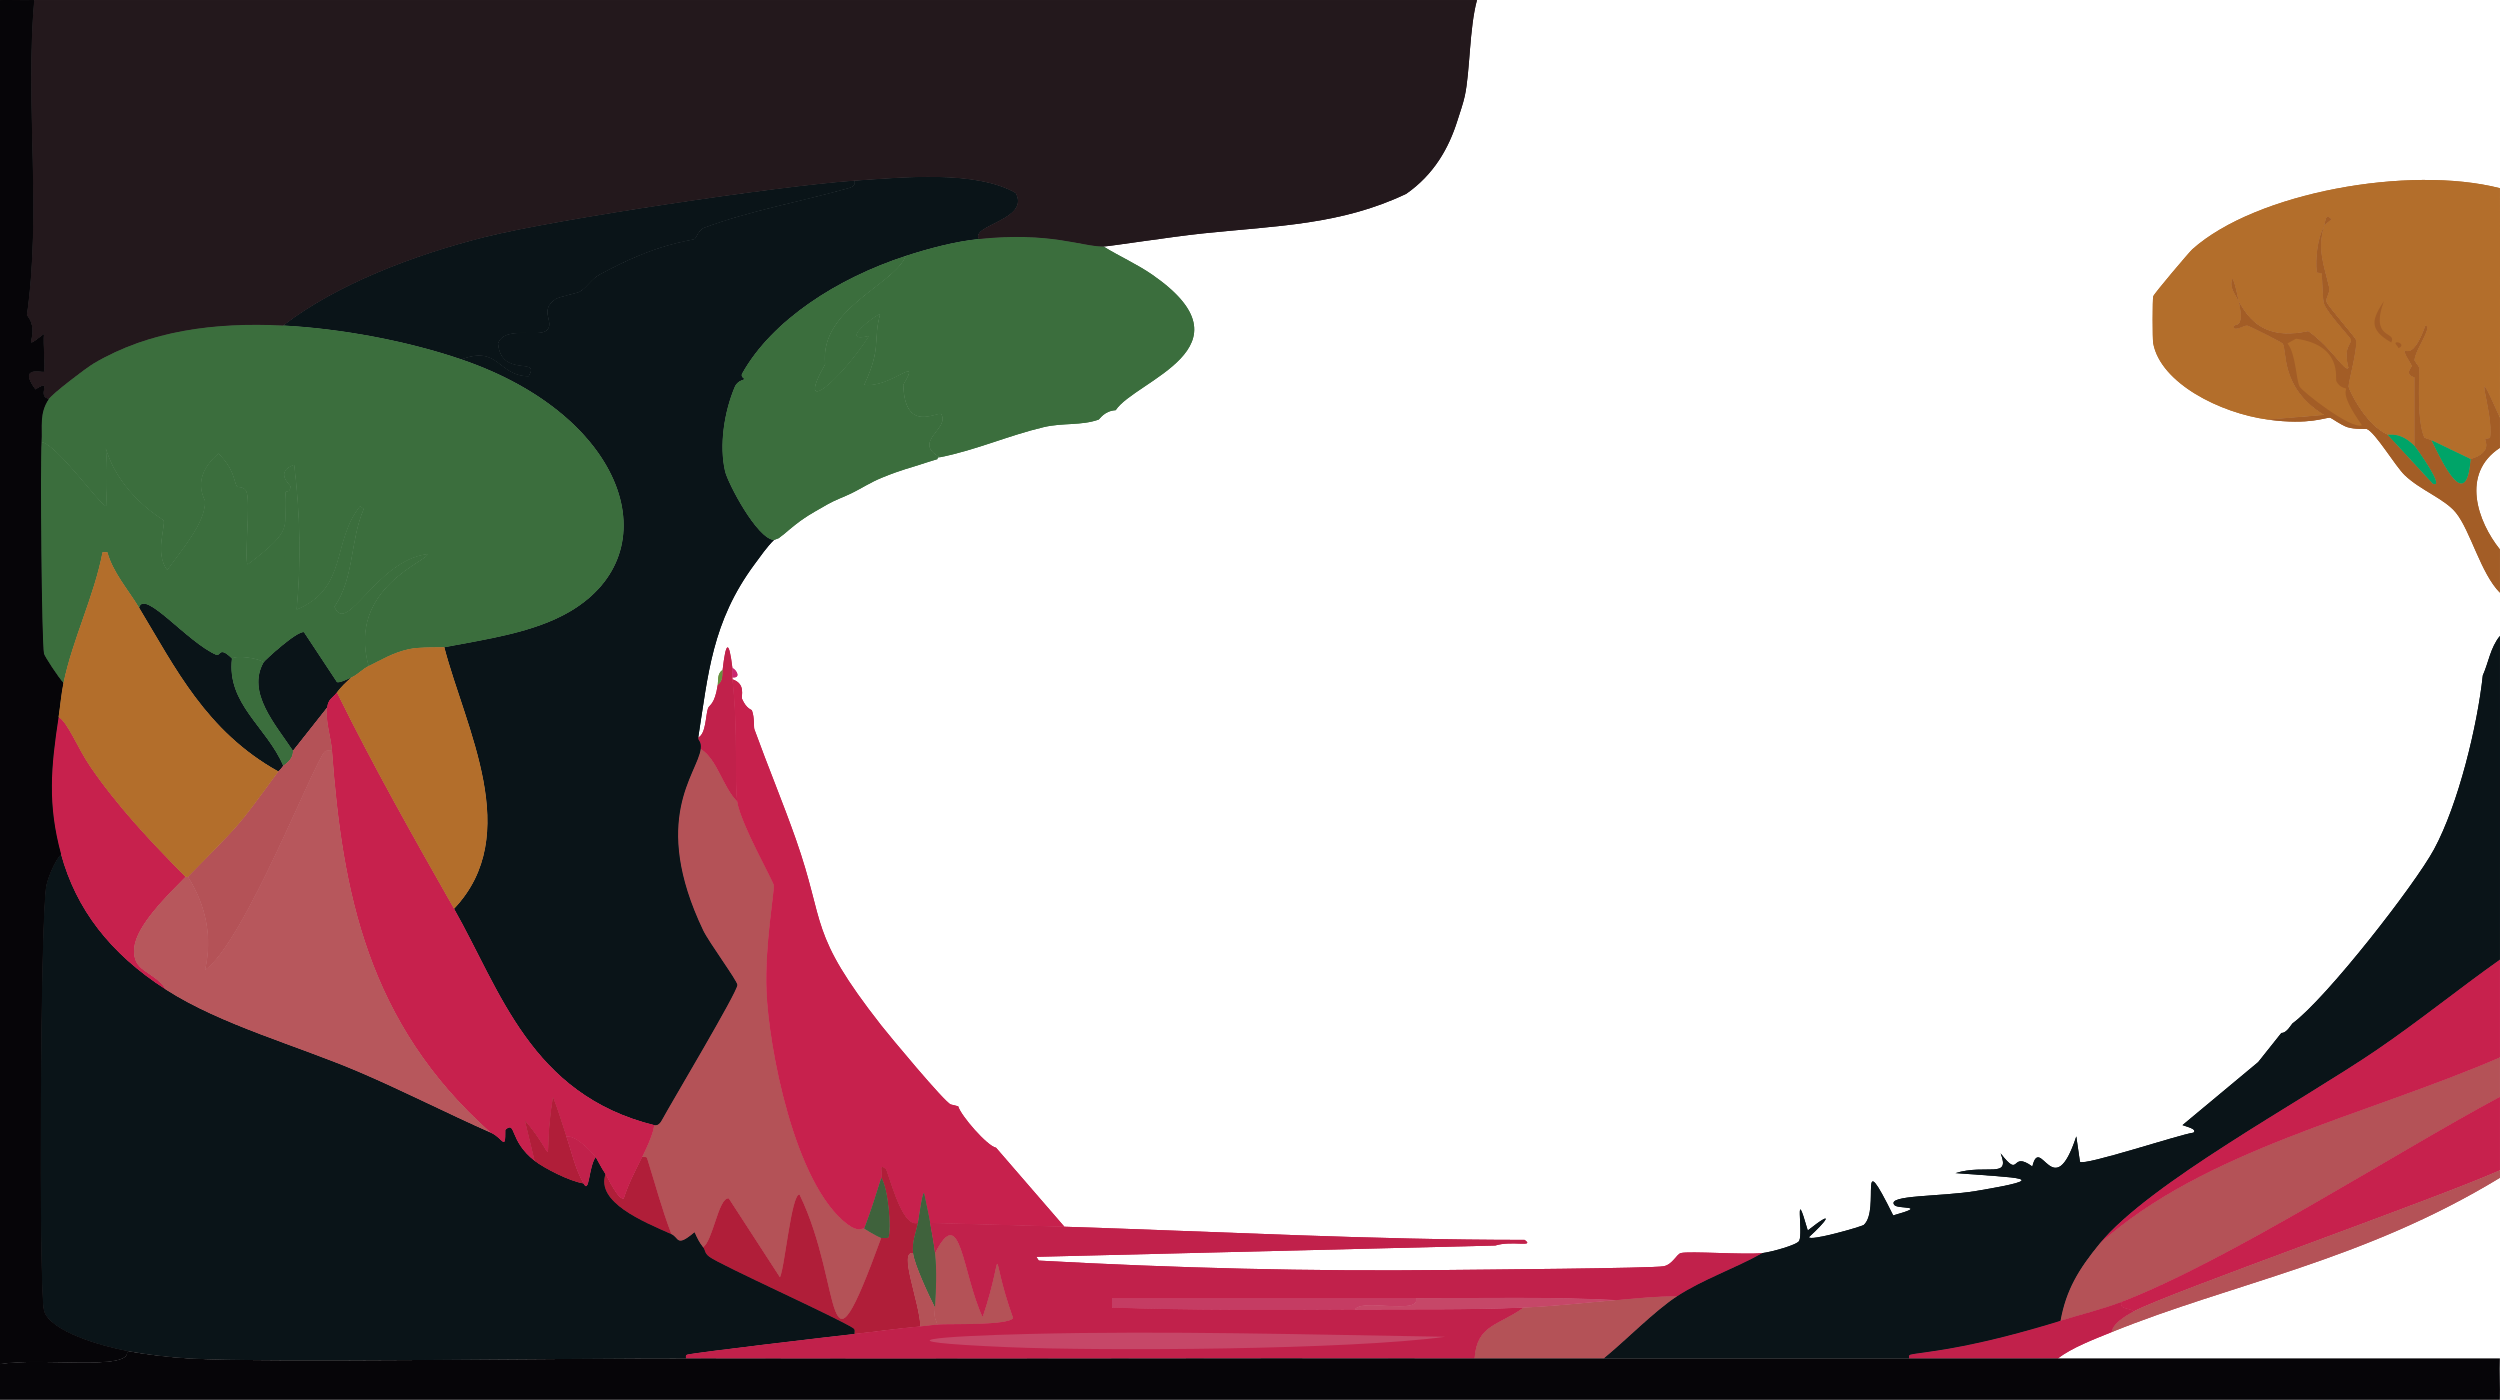 <?xml version="1.0" encoding="UTF-8"?><svg id="Layer_2" xmlns="http://www.w3.org/2000/svg" viewBox="0 0 1923.49 1077"><defs><style>.cls-1{fill:#23181c;}.cls-1,.cls-2,.cls-3,.cls-4,.cls-5,.cls-6,.cls-7,.cls-8,.cls-9,.cls-10,.cls-11,.cls-12,.cls-13,.cls-14,.cls-15,.cls-16,.cls-17{stroke-width:0px;}.cls-2{fill:#b01e39;}.cls-3{fill:#00a468;}.cls-4{fill:#699040;}.cls-5{fill:#cb256e;}.cls-6{fill:#3b6e3d;}.cls-7{fill:#0a1418;}.cls-8{fill:#060508;}.cls-9{fill:#3f623c;}.cls-10{fill:#c1214b;}.cls-11{fill:#b7575c;}.cls-12{fill:#c53c63;}.cls-13{fill:#b36e2b;}.cls-14{fill:#c7214d;}.cls-15{fill:#a35d26;}.cls-16{fill:#b45257;}.cls-17{fill:#c64768;}</style></defs><g id="maison_jour"><g id="devant"><path class="cls-16" d="M567.25,616.69c2.54,16.75,27.65,61.04,28.17,64.41.63,4.03-6.97,46.15-5.63,81.06,1.66,43.41,21.37,148.41,61.98,179.49,8.91,6.82,11.17,2.89,13.15,3.62.73.27,6.53,4.43,13.15,7.24-45.06,123.23-28.53,37.58-62.92-33.29-6.21-.64-11.37,57.13-15.03,63.69q-19.72-30.4-39.44-60.8c-7.84-.69-12.09,32.78-19.72,37.64-2.88-3.49-4.9-7.66-6.57-11.58-14.31,12.05-11.78,4.12-17.84,1.45-7.42-19.35-12.62-39.05-18.78-58.62-.34-1.08-2.49-.74-3.76-.72,9.91-19.94,8.73-23.38,9.39-24.61.14-.26,2.96,1.33,5.63-3.62,7.62-14.1,58.13-98.55,58.23-104.22.05-3.02-21.93-32.81-26.3-41.98-40.93-85.85-4.28-120.57-1.88-139.69,12.83,7.88,16.88,29.04,28.17,40.53Z"/><path class="cls-10" d="M563.5,513.91c.29,2.38-.26,4.86,0,7.24.05.48-.06.97,0,1.45,4.52,39.23,1.55,79.53,3.76,94.09-11.29-11.49-15.34-32.65-28.17-40.53.78-6.18-2.29-6.09-1.88-8.69,6.06-3,5.63-16.91,7.51-22.44.98-2.89,5.17-2.51,7.51-18.09,4.26-3.16,3.31-7.68,3.76-11.58,2.52-21.96,4.83-23.49,7.51-1.45Z"/><path class="cls-14" d="M737.24,851.19c1.99,7.17,22.37,30.63,29.11,31.85l52.59,60.8c-34.43-1.09-68.87-1.94-103.31-2.9-1.3-7.69-3.21-15.48-4.7-23.16-1.52,0-4.18,20.74-4.7,23.16-10.87,3.55-18.99-25.64-24.42-41.25-6.4-5.27-2.29,1.84-3.76,6.51-4.08,13.04-8.21,26.21-13.15,39.08-1.98-.73-4.24,3.2-13.15-3.62-40.61-31.08-60.32-136.08-61.98-179.49-1.34-34.91,6.26-77.03,5.63-81.06-.53-3.37-25.64-47.66-28.17-64.41-2.21-14.56.77-54.86-3.76-94.09,10.71,3.67,6.51,12.89,7.51,15.2,3.33,7.67,7.33,8.18,7.51,8.69,2.19,5.85,1.34,12.98,1.88,14.48,10.24,28.29,21.94,56.32,31.93,84.68,23.41,66.49,9.11,70.94,65.74,143.31,5.79,7.4,49.05,59.55,53.53,60.8"/><path class="cls-2" d="M706.25,940.93c-1.71,7.97-4.71,14.89-3.76,23.16-11.45-1.88,5,37.82,5.63,56.45-16.97,1.49-33.83,3.92-50.71,5.79-.16-1.48.75-3.24-.94-4.34-12.75-8.34-102.38-48.54-110.82-55.01-3.91-3-2.76-4.89-4.7-7.24,7.64-4.86,11.88-38.32,19.72-37.64q19.72,30.4,39.44,60.8c3.65-6.56,8.82-64.34,15.03-63.69,34.4,70.87,17.87,156.52,62.92,33.29.09-.23,5.19.63,5.63-.72,2.15-6.6-.22-37.41-5.63-45.6,1.46-4.67-2.64-11.79,3.76-6.51,5.43,15.62,13.55,44.81,24.42,41.25Z"/><path class="cls-16" d="M721.28,1019.1c-2.85-6.69-2.2-6.95-1.88-13.03.76-14.23,1.52-27.76,0-41.98,20.01-39.29,20.64,14.38,36.63,49.22,18.5-55.35,3.82-54.22,23.48.72-2.76,5.99-50.27,4.39-58.23,5.07Z"/><path class="cls-9" d="M715.64,940.93c1.26,7.45,2.96,15.76,3.76,23.16,1.52,14.22.76,27.74,0,41.98-4.89-9.68-15.9-33.26-16.9-41.98-.95-8.27,2.05-15.19,3.76-23.16.52-2.42,3.17-23.16,4.7-23.16,1.49,7.68,3.4,15.47,4.7,23.16Z"/><path class="cls-16" d="M702.49,964.09c1,8.72,12.02,32.3,16.9,41.98-.33,6.08-.97,6.33,1.88,13.03-4.23.36-8.73,1.06-13.15,1.45-.64-18.63-17.08-58.34-5.63-56.45Z"/><path class="cls-2" d="M516.54,949.62c-22.28-9.82-58.25-24.67-50.71-46.32,1.32,1.94,9.89,20.47,14.09,18.82,3.5-10.99,8.85-21.31,14.09-31.85,1.27-.01,3.42-.35,3.76.72,6.16,19.57,11.36,39.27,18.78,58.62Z"/><path class="cls-9" d="M678.07,952.51c-6.62-2.81-12.42-6.97-13.15-7.24,4.94-12.87,9.07-26.04,13.15-39.08,5.41,8.19,7.78,39,5.63,45.6-.44,1.35-5.55.49-5.63.72Z"/><path class="cls-4" d="M552.23,526.94c.58-3.84-.59-8.45,3.76-11.58-.45,3.9.5,8.42-3.76,11.58Z"/><path class="cls-5" d="M563.5,521.15c-.26-2.38.29-4.86,0-7.24,3.77,2.04,6.43,7.98,0,7.24Z"/><path class="cls-16" d="M1290.41,997.39c-17.43,11.38-39.76,34.27-56.35,47.77h-99.55c1.66-26.07,18.24-25.11,37.57-39.08,23.79-1.04,47.68-3.81,71.38-5.79,15.58-1.3,31.23-3.1,46.96-2.9Z"/><path class="cls-7" d="M127.73,761.44c42.51,27.26,101.02,42.96,149.33,63.69,33.96,14.58,66.66,31.36,100.49,46.32,9.55,4.22,11.42,14.96,11.27-2.17,8.53-7.24,2.45,8.24,22.54,23.88,7.33,5.7,26.99,15.81,37.57,17.37,4.66,8.79,3.85-12.13,9.39-20.27.49.6,4.25,8.26,7.51,13.03-7.54,21.66,28.43,36.5,50.71,46.32,6.07,2.67,3.53,10.6,17.84-1.45,1.68,3.92,3.7,8.09,6.57,11.58,1.94,2.35.78,4.24,4.7,7.24,8.44,6.46,98.07,46.67,110.82,55.01,1.69,1.1.78,2.86.94,4.34-17.4,1.93-122.52,14.26-128.67,15.92-1.47.4-.94,1.94-.94,2.9-88.67-.22-322.52,3.45-382.24,0-14.91-.86-33.33-3.09-47.9-5.79-18.7-3.46-59.8-14.93-63.86-31.12-4.03-16.07-2.9-305.77,1.88-327.14,1.39-6.23,6.24-18.56,11.27-23.88,11.45,42.04,37.55,76.51,80.77,104.22Z"/><path class="cls-13" d="M1923.4,144.79c.24,58.86-.09,117.73,0,176.6-23.69-53.32-4.37-3.88-7.51,15.2-.19,1.16-3.47.28-3.76,1.45-.24.96,5.84,10.06-11.27,15.2q-15.03-7.24-30.05-14.48c-.19-.39-5.39-1.61-5.63-2.17-5.27-11.91-4.13-39.62-3.76-53.56,0-.32-3.77-5.47-3.76-5.79.35-8.19,14.3-26,8.45-26.78-9.19,26.01-15.42,18.35-15.97,19.54-.7,1.52,5.52,10.91,5.63,11.58.09.53-6.3,6.5,1.88,8.69v52.83c-10.99-11.14-19.22-8.04-20.66-8.69-17.41-7.76-29.88-34.68-30.05-36.91-.25-3.29,7.22-29.19,5.63-36.19-.38-1.66-21.5-25.74-22.54-28.95-1.08-3.32,3.01-6.6,1.88-11.58-3.81-16.74-9.21-28.7-3.76-47.04.16-.31,4.19-3.96,5.63-5.07-4.55-4.46-4.07-.18-5.63,5.07-5.02,9.85-6.8,24.88-5.63,35.46.12,1.13,3.59.31,3.76,1.45.7,4.73.59,19.8,1.88,23.16,2.93,7.64,20.47,25.92,20.66,27.5.48,3.92-6.17,5.52-1.88,21.71-2.92,3.8-12.13-14.71-30.99-28.23-27.43,5.85-42.87-2.74-53.53-23.16-1.36-5.85-2.23-11.7-4.7-17.37-2.83,6.45,1.79,11.8,4.7,17.37,5.26,22.69-3.78,16.83-3.76,19.54.04,4.38,8.19-1.13,10.33-.72,2.1.39,26.35,12.7,27.24,13.75,3.83,4.53-2.57,33.85,31.93,55.01q-21.6,1.81-43.2,3.62c-37.07-5.02-82.54-28.13-88.28-58.62-.63-3.34-.59-34.14,0-36.19.6-2.1,27.87-34.23,30.05-36.19,48.9-43.74,166.8-64.89,236.67-47.04Z"/><path class="cls-15" d="M1834.18,231.64c-11.03,30.35,10.32,22.74,5.63,31.85-18.07-10.35-14.41-18.29-5.63-31.85Z"/><path class="cls-15" d="M1722.42,231.64c-2.91-5.57-7.53-10.92-4.7-17.37,2.47,5.67,3.34,11.53,4.7,17.37Z"/><path class="cls-15" d="M1788.16,173.74c1.56-5.25,1.09-9.53,5.63-5.07-1.44,1.11-5.48,4.76-5.63,5.07Z"/><path class="cls-15" d="M1843.57,263.49c2.35-.84,6.75,2.43,1.88,4.34-.83-1.85-3.48-3.77-1.88-4.34Z"/><path class="cls-15" d="M1837,334.42q17.37,18.82,34.75,37.64c10.23,4.67-12.41-27.25-14.09-28.95v-52.83c-8.18-2.18-1.79-8.16-1.88-8.69-.12-.67-6.34-10.06-5.63-11.58.55-1.19,6.78,6.47,15.97-19.54,5.85.78-8.1,18.59-8.45,26.78-.01.32,3.77,5.47,3.76,5.79-.37,13.94-1.51,41.65,3.76,53.56.25.56,5.44,1.79,5.63,2.17,8.22,16.53,26.72,56.75,30.05,14.48,17.11-5.14,11.03-14.24,11.27-15.2.29-1.17,3.57-.29,3.76-1.45,3.15-19.08-16.18-68.52,7.51-15.2.01,7.72,0,15.44,0,23.16-30.22,19.83-17.22,56.6,0,78.17.01,11.1-.01,22.2,0,33.29-14.76-14.95-22.67-47.75-33.81-61.52-8.73-10.79-27.14-17.14-39.44-28.95-7.1-6.81-22.58-32.9-29.11-35.46-.76-.3-9.14.45-15.03-1.45-4.62-1.49-12.35-7.13-13.15-7.24-3.62-.47-15.45,5.84-47.9,1.45q21.6-1.81,43.2-3.62c-34.5-21.16-28.1-50.48-31.93-55.01-.89-1.05-25.14-13.36-27.24-13.75-2.14-.4-10.29,5.11-10.33.72-.03-2.71,9.02,3.15,3.76-19.54,10.66,20.43,26.1,29.01,53.53,23.16,18.86,13.51,28.07,32.02,30.99,28.23-4.29-16.2,2.36-17.79,1.88-21.71-.19-1.58-17.74-19.87-20.66-27.5-1.29-3.36-1.18-18.43-1.88-23.16-.17-1.14-3.63-.32-3.76-1.45-1.17-10.59.61-25.61,5.63-35.46-5.45,18.34-.05,30.3,3.76,47.04,1.13,4.98-2.96,8.26-1.88,11.58,1.04,3.21,22.16,27.29,22.54,28.95,1.58,7-5.89,32.89-5.63,36.19.17,2.23,12.64,29.15,30.05,36.91Z"/><path class="cls-3" d="M1900.86,353.24c-3.33,42.27-21.83,2.05-30.05-14.48q15.03,7.24,30.05,14.48Z"/><path class="cls-3" d="M1857.66,343.1c1.67,1.7,24.31,33.62,14.09,28.95q-17.37-18.82-34.75-37.64c1.44.64,9.67-2.45,20.66,8.69Z"/><path class="cls-13" d="M1766.56,260.6c35.84,4.99,30.01,30.39,30.99,32.57,2.42,5.36,7.34,5.4,7.51,5.79.67,1.46-5.09,3.66,12.21,28.23-8.13,3.71-45.89-25.93-47.9-29.67-2.91-5.43-2.82-25.02-9.39-33.29q3.29-1.81,6.57-3.62Z"/><path class="cls-7" d="M753.21,183.88c-18.72,1.94-39.01,7.37-56.35,13.03-52.67,17.17-102.94,49.45-125.85,90.47-1.45,2.59,1.99,4.13,1.88,4.34-.2.38-5.5,1.05-7.51,5.79-8.23,19.33-12.15,45.22-7.51,65.14,2.14,9.21,24.54,51.88,37.57,52.83-5.4,5.28-10.64,12.89-15.03,18.82-32.77,44.36-35.55,84.77-43.2,133.17-.41,2.6,2.65,2.51,1.88,8.69-2.4,19.12-39.05,53.84,1.88,139.69,4.37,9.16,26.35,38.96,26.3,41.98-.1,5.67-50.6,90.12-58.23,104.22-2.68,4.95-5.49,3.36-5.63,3.62-95.22-23.59-118.38-103.74-154.02-166.47,53.88-56.89,8.8-138.68-7.51-201.21,32.82-6.25,69.21-11.3,96.73-27.5,77.57-45.66,43.5-150.56-83.59-193.97,28.94-11.02,27.66,12.49,51.65,13.03,9.74-15.54-21.05,1.74-23.48-25.33,5.24-13.96,31.19-4.17,37.57-10.13,6.41-6-6.46-15.03,6.57-23.88,2.93-1.99,16.9-4.63,18.78-5.79,5.89-3.62,8.82-9.61,15.03-13.03,44.95-24.77,69.78-25.83,73.25-27.5,1.21-.58,3.07-7.03,7.51-8.69,34.97-13.04,74.4-20.09,110.82-30.4,3.71-1.05,5.63-2.5,4.7-5.79,38.05-2.63,93.19-8.05,123.97,9.41,11.52,20.6-35.09,24.73-28.17,35.46Z"/><path class="cls-7" d="M657.41,139c.93,3.29-.99,4.74-4.7,5.79-36.42,10.31-75.85,17.36-110.82,30.4-4.44,1.66-6.3,8.1-7.51,8.69-3.48,1.68-28.31,2.74-73.25,27.5-6.2,3.42-9.14,9.41-15.03,13.03-1.88,1.16-15.85,3.8-18.78,5.79-13.04,8.86-.16,17.88-6.57,23.88-6.37,5.96-32.32-3.82-37.57,10.13,2.43,27.07,33.22,9.79,23.48,25.33-23.99-.54-22.71-24.05-51.65-13.03-41.37-14.13-92.08-23.71-137.12-26.06,40.84-31.5,100.07-54.21,154.96-68.03,54.45-13.72,226.51-39.41,284.57-43.43Z"/><path class="cls-6" d="M849,189.67c12.26,7.55,25.83,13.57,37.57,21.71,80.61,55.93-13.34,81.44-28.17,104.22-8.76.5-12.41,6.98-13.15,7.24-13.54,4.75-27.48,2.31-42.26,5.79-26.92,6.34-52.3,17.77-79.83,23.16-21.8-11.86,8.18-22.07.94-33.29-4.38-1.38-27.91,14.45-29.11-22.44,14.54-24.47-9.42,2.78-30.05,0,13.54-28.86,6.63-33.75,12.21-54.28-1.61-.95-33.77,23-8.45,16.65-23.12,35.6-57.28,63.62-33.81,21.71-4.6-42.69,53.57-61.19,61.98-83.23,17.34-5.65,37.63-11.09,56.35-13.03,55.04-5.71,78.96,5.89,95.79,5.79Z"/><path class="cls-6" d="M723.15,351.79c-2.32-.16-1.76,1.41-1.88,1.45-3.08,1.02-6.1,1.77-9.39,2.9-11.42,3.9-17.77,4.95-33.81,11.58-8.41,3.47-14.74,7.71-22.54,11.58-6.08,3.02-12.59,5.17-18.78,8.69-16.45,9.35-19.63,11.06-33.81,23.16-1.16.99-2.43,1.68-3.76,2.9-.14.13-3.63,1.32-3.76,1.45-13.03-.96-35.42-43.63-37.57-52.83-4.64-19.92-.71-45.81,7.51-65.14,2.02-4.74,7.32-5.41,7.51-5.79.11-.21-3.33-1.75-1.88-4.34,22.91-41.02,73.18-73.3,125.85-90.47-8.42,22.04-66.58,40.54-61.98,83.23-23.47,41.91,10.69,13.88,33.81-21.71-25.32,6.35,6.84-17.59,8.45-16.65-5.58,20.53,1.33,25.42-12.21,54.28,20.63,2.78,44.59-24.47,30.05,0,1.2,36.88,24.73,21.05,29.11,22.44,7.24,11.22-22.74,21.43-.94,33.29Z"/><path class="cls-12" d="M1089.43,998.83c3.53,13.11-41.87-.05-46.96,8.69-62.27.43-124.77.68-186.89-1.45v-7.24c77.95,0,155.9,0,233.85,0Z"/><path class="cls-10" d="M818.95,943.83c118.05,3.75,235.86,10.15,354.06,10.13,8.28,5.94-9.9.33-22.54,4.34l-353.12,8.69,1.88,2.9c104.53,5.75,208.85,8.45,313.68,7.24,22-.25,159.07-1.29,167.17-2.9,6.88-1.37,9.83-9.29,13.15-10.13,6.54-1.66,48.71,1.45,62.92,0-20.97,11.86-45.82,20.28-65.74,33.29-15.73-.21-31.38,1.59-46.96,2.9-51.25-2.65-102.72-1.45-154.02-1.45-77.95,0-155.9,0-233.85,0v7.24c62.12,2.13,124.62,1.87,186.89,1.45,43.04-.3,86.64.44,129.6-1.45-19.33,13.97-35.9,13.02-37.57,39.08-202.23-.37-404.47.5-606.7,0,0-.96-.53-2.5.94-2.9,6.15-1.66,111.26-13.99,128.67-15.92,16.88-1.87,33.75-4.3,50.71-5.79,4.42-.39,8.91-1.09,13.15-1.45,7.96-.68,55.47.93,58.23-5.07-19.66-54.95-4.98-56.07-23.48-.72-15.98-34.84-16.61-88.51-36.63-49.22-.79-7.4-2.5-15.71-3.76-23.16,34.44.95,68.88,1.8,103.31,2.9Z"/><path class="cls-17" d="M791.71,1026.34c106.44-2.61,213.79.48,320.25,2.17-73.65,10.07-263.39,11.11-337.16,7.96-106.09-4.53-51.18-8.46,16.9-10.13Z"/><path class="cls-17" d="M1243.45,1000.28c-23.69,1.98-47.58,4.75-71.38,5.79-42.96,1.88-86.57,1.15-129.6,1.45,5.09-8.74,50.49,4.43,46.96-8.69,51.31,0,102.77-1.2,154.02,1.45Z"/><path class="cls-6" d="M217.89,250.46c45.03,2.35,95.75,11.93,137.12,26.06,127.09,43.4,161.16,148.31,83.59,193.97-27.53,16.2-63.91,21.26-96.73,27.5-1.33.25-18.98-.41-27.24,1.45-12.74,2.87-20.25,7.83-30.99,13.03-17.05-60.93,47.89-81.62,45.08-86.13-39.27,4.96-62.12,63.55-71.38,40.53,15.56-23.12,11.86-50.7,22.54-75.27q-1.41-1.09-2.82-2.17c-22.13,27.89-9.09,62.97-48.84,79.61,3.62-37.26,2.66-74.26-1.88-111.46-15.58,5.69-2.76,15.64-2.82,16.65-.33,5.55-3.66,3.12-3.76,4.34-2.12,28.16,8.27,27.31-29.11,55.73-3.02-1.88,2.28-47.04-.94-55.73-1.78-4.8-6.95-3.26-7.51-4.34-2.51-4.82-1.87-12.96-14.09-25.33-22.02,19.09-10.36,34.75-10.33,36.91.22,16.58-18.27,37.59-29.11,52.83-9.83-12.99-1.08-33.74-2.82-38.36-61.43-39.45-39.81-96.56-44.14-10.86-4.11.16-38.17-47.92-49.78-49.22.73-12.03-1.92-22.07,5.63-33.29,2.75-4.09,28.31-23.71,34.75-27.5,42.52-25.06,93.38-31.67,145.57-28.95Z"/><path class="cls-7" d="M178.44,506.67c-4.11,35.05,26.84,52.76,39.44,82.51-2.59,3.62-3.59,4.11-3.76,4.34-55.63-31.03-79.32-79.99-107.06-125.93,3.72-14.73,37.06,26.61,59.17,36.19,3.64,1.58,2.09-7.14,12.21,2.9Z"/><path class="cls-7" d="M270.48,521.15c-4.49,3.82-7.81,7.07-11.27,11.58-3.71,4.84-6.57,4.8-7.51,11.58q-13.15,16.65-26.3,33.29c-13.29-20.15-35.78-44.76-22.54-68.03.87-1.52,25.69-24.31,30.99-23.16q12.68,19.18,25.36,38.36c1.7,1.13,9.35-2.76,11.27-3.62Z"/><path class="cls-6" d="M202.86,509.57c-13.24,23.27,9.25,47.89,22.54,68.03.22,7.37-7.11,11.01-7.51,11.58-12.61-29.75-43.56-47.46-39.44-82.51,3.62-2.68,20.86-.27,24.42,2.9Z"/><path class="cls-6" d="M283.63,512.46c-5.04,2.44-8.04,6.39-13.15,8.69-1.92.86-9.57,4.75-11.27,3.62q-12.68-19.18-25.36-38.36c-5.3-1.15-30.13,21.64-30.99,23.16-3.56-3.17-20.8-5.57-24.42-2.9-10.12-10.03-8.57-1.32-12.21-2.9-22.11-9.57-55.45-50.92-59.17-36.19-8.5-14.08-20.16-27.16-24.42-42.7h-3.76c-6.48,33.8-23.08,67.01-30.05,100.6-3.96-4.08-14.59-20.52-15.03-22.44-1.83-8.02-2.94-145.39-1.88-162.85,11.6,1.3,45.67,49.38,49.78,49.22,4.33-85.7-17.29-28.59,44.14,10.86,1.73,4.62-7.01,25.37,2.82,38.36,10.84-15.24,29.33-36.25,29.11-52.83-.03-2.16-11.69-17.82,10.33-36.91,12.21,12.38,11.58,20.51,14.09,25.33.56,1.09,5.74-.46,7.51,4.34,3.22,8.69-2.08,53.85.94,55.73,37.38-28.42,26.99-27.57,29.11-55.73.09-1.22,3.43,1.21,3.76-4.34.06-1.01-12.76-10.96,2.82-16.65,4.54,37.2,5.5,74.2,1.88,111.46,39.75-16.65,26.7-51.73,48.84-79.61q1.41,1.09,2.82,2.17c-10.68,24.57-6.98,52.15-22.54,75.27,9.25,23.02,32.1-35.57,71.38-40.53,2.81,4.51-62.13,25.2-45.08,86.13Z"/><path class="cls-6" d="M171.87,396.66l4.7.72c.31,6.4-1.52,80.09-10.33,78.89-18.23-32.68-19.41-49.14,5.63-79.61Z"/><path class="cls-6" d="M218.82,415.48c4.85,10.86-18.25,83.87-28.17,82.51-7.51-1.03-.83-61.46,28.17-82.51Z"/><path class="cls-14" d="M142.75,674.59c-13.49,13.84-37.6,37.01-39.44,54.28-2.1,19.69,14.41,17.15,24.42,32.57-43.22-27.72-69.32-62.18-80.77-104.22-10.48-38.48-7.8-66.93-1.88-105.67,7.46,4.92,14.39,23.66,24.42,38.36,20.45,29.98,46.54,57.89,73.25,84.68Z"/><path class="cls-14" d="M349.37,699.2c35.64,62.72,58.8,142.87,154.02,166.47-.66,1.23.52,4.67-9.39,24.61-5.24,10.53-10.59,20.86-14.09,31.85-4.19,1.66-12.76-16.88-14.09-18.82-3.26-4.77-7.02-12.43-7.51-13.03-4.51-5.51-15.2-16.63-22.54-15.92-3.41-10.14-6.32-20.38-10.33-30.4-9.02,56.63,5.64,49.88-21.6,18.09q3.76,15.56,7.51,31.12c-20.09-15.64-14.01-31.13-22.54-23.88.15,17.14-1.72,6.39-11.27,2.17-95.07-84.54-114.14-185.95-122.09-293.85-.79-10.7-5.24-22.57-3.76-33.29.94-6.78,3.8-6.74,7.51-11.58,27.71,56.27,58.84,111.36,90.16,166.47Z"/><path class="cls-11" d="M255.45,577.6c7.95,107.9,27.02,209.31,122.09,293.85-33.83-14.96-66.53-31.74-100.49-46.32-48.3-20.73-106.82-36.43-149.33-63.69-10.01-15.42-26.52-12.88-24.42-32.57,1.84-17.27,25.95-40.44,39.44-54.28.23-.23,1.65.23,1.88,0,14.08,22.29,18.91,46.98,13.15,71.65,29.8-20.54,84.11-160.56,92.04-167.91,1.41-1.3,3.72-.6,5.63-.72Z"/><path class="cls-2" d="M435.77,874.35c4.08,12.13,6.6,24.59,13.15,36.19-10.58-1.56-30.24-11.67-37.57-17.37q-3.76-15.56-7.51-31.12c27.24,31.79,12.58,38.53,21.6-18.09,4.01,10.02,6.92,20.26,10.33,30.4Z"/><path class="cls-10" d="M458.31,890.27c-5.54,8.13-4.74,29.06-9.39,20.27-6.55-11.6-9.07-24.06-13.15-36.19,7.34-.71,18.03,10.42,22.54,15.92Z"/><path class="cls-16" d="M255.45,577.6c-1.91.12-4.23-.58-5.63.72-7.93,7.35-62.24,147.37-92.04,167.91,5.77-24.67.94-49.36-13.15-71.65,40.71-42.04,34.73-33.3,69.5-81.06.17-.23,1.17-.72,3.76-4.34.41-.57,7.73-4.21,7.51-11.58q13.15-16.65,26.3-33.29c-1.49,10.73,2.97,22.59,3.76,33.29Z"/><path class="cls-16" d="M1923.4,813.55c-.02,10.13.02,20.27,0,30.4-81.56,43.76-209.08,126.2-291.14,157.78-14.93,5.75-31.49,9.7-46.96,14.48,4.28-23.7,13.88-39.63,30.05-59.35,80.42-72.06,203.54-98.12,308.04-143.31Z"/><path class="cls-14" d="M1923.4,738.28c-.03,25.09.04,50.18,0,75.27-104.5,45.18-227.63,71.25-308.04,143.31,38.14-46.5,154.15-108.86,213.19-149.1,32.7-22.28,62.74-46.74,94.86-69.48Z"/><path class="cls-14" d="M1923.4,900.4c-51.98,23.04-254.35,94.03-281.75,108.56-3.96-3.03-11.21-1.34-9.39-7.24,82.06-31.58,209.58-114.02,291.14-157.78-.04,18.82.05,37.64,0,56.45Z"/><path class="cls-16" d="M1923.4,900.4c0,1.93,0,3.86,0,5.79-104.99,63.89-205.95,81.15-298.65,118.7.48-6.19,9.66-12.08,16.9-15.92,27.4-14.53,229.76-85.52,281.75-108.56Z"/><path class="cls-10" d="M1632.26,1001.73c-1.82,5.89,5.43,4.21,9.39,7.24-7.24,3.84-16.42,9.73-16.9,15.92-13.24,5.36-31.1,12.17-41.32,20.27h-114.58c0-.96-.53-2.5.94-2.9,7.65-2.09,40.92-3.02,115.52-26.06,15.47-4.78,32.03-8.73,46.96-14.48Z"/><path class="cls-7" d="M1755.29,794.73c4.1.28,7.82-6.77,8.45-7.24,26.28-19.42,94.24-106.77,108.94-133.9,18.88-34.83,33.51-95.66,37.57-133.9,4.48-10.03,5.76-21.2,13.15-30.4.07,82.99.11,165.98,0,248.97-32.11,22.74-62.16,47.2-94.86,69.48-59.04,40.23-175.05,102.59-213.19,149.1-16.17,19.72-25.77,35.65-30.05,59.35-74.59,23.04-107.87,23.97-115.52,26.06-1.47.4-.94,1.94-.94,2.9h-234.79c16.59-13.5,38.92-36.39,56.35-47.77,19.92-13.01,44.77-21.44,65.74-33.29,5.56-.57,26.52-6.08,28.17-9.41,3.24-6.55-4.22-45.57,6.57-7.96,22.5-17.7,13.57-6.33.94,5.07.05,3.62,40.79-8.04,42.26-9.41,12.94-12-5.78-64.34,22.54-7.24,28.42-7.93,3.33-4.68.94-7.96-6.73-7.97,35.55-6.27,62.92-10.86,61.62-10.33,32.57-9.88-15.97-13.75,24.14-7.32,42.58,4.82,34.75-15.2,15.92,20.57,7.02-2.59,24.42,10.13,6.17-25.41,16.36,30.23,33.81-23.16l2.82,19.54c3.41,3.36,76.1-20.88,87.34-22.44,3.18-2.81-5.64-4.61-8.45-5.79q29.11-24.25,58.23-48.49"/><path class="cls-1" d="M1136.38.04c-5.89,21.47-5.32,55.1-9.39,73.82-1.32,6.08-3.74,12.76-5.63,18.82-6.67,21.3-18.13,41.61-39.44,56.45-50.07,23.83-98.9,24.5-155.9,30.4-24.73,2.56-73.11,10.11-77.01,10.13-16.83.1-40.75-11.5-95.79-5.79-6.92-10.73,39.69-14.87,28.17-35.46-30.78-17.46-85.92-12.04-123.97-9.41-58.06,4.01-230.11,29.71-284.57,43.43-54.89,13.83-114.12,36.53-154.96,68.03-52.19-2.72-103.05,3.89-145.57,28.95-6.44,3.8-32,23.42-34.75,27.5-10.21-1.93,3.99-16.36-10.33-7.24-14.06-18.99,5.87-12.7,6.57-13.75,1.29-1.94-.94-22.52,0-28.95-20.36,15.61-1.04.39-13.15-14.48C31.96,162.19,19.32,80.81,26.3.04h1110.09Z"/><path class="cls-8" d="M26.3.04c-6.98,80.77,5.67,162.15-5.63,242.46,12.11,14.87-7.21,30.09,13.15,14.48-.94,6.43,1.29,27.01,0,28.95-.7,1.05-20.63-5.24-6.57,13.75,14.32-9.12.12,5.31,10.33,7.24-7.56,11.22-4.9,21.26-5.63,33.29-1.07,17.46.05,154.83,1.88,162.85.44,1.91,11.07,18.36,15.03,22.44-1.68,8.11-2.48,17.71-3.76,26.06-5.93,38.74-8.6,67.19,1.88,105.67-5.03,5.32-9.88,17.65-11.27,23.88-4.78,21.37-5.91,311.07-1.88,327.14,4.06,16.19,45.16,27.66,63.86,31.12,3.73,15.72-65.96,4.72-97.67,10.13V.04C8.75-.12,17.55.26,26.3.04Z"/><path class="cls-13" d="M341.85,497.99c16.32,62.53,61.39,144.32,7.51,201.21-31.32-55.11-62.45-110.2-90.16-166.47,3.46-4.51,6.78-7.76,11.27-11.58,5.1-2.3,8.11-6.25,13.15-8.69,10.74-5.2,18.25-10.16,30.99-13.03,8.25-1.86,25.91-1.2,27.24-1.45Z"/><path class="cls-13" d="M107.06,467.59c27.75,45.94,51.44,94.91,107.06,125.93-34.77,47.76-28.78,39.02-69.5,81.06-.22.23-1.65-.23-1.88,0-26.71-26.79-52.8-54.7-73.25-84.68-10.03-14.7-16.96-33.44-24.42-38.36,1.28-8.35,2.07-17.95,3.76-26.06,6.97-33.59,23.57-66.8,30.05-100.6h3.76c4.26,15.54,15.92,28.63,24.42,42.7Z"/><path class="cls-16" d="M567.25,616.69c2.54,16.75,27.65,61.04,28.17,64.41.63,4.03-6.97,46.15-5.63,81.06,1.66,43.41,21.37,148.41,61.98,179.49,8.91,6.82,11.17,2.89,13.15,3.62.73.27,6.53,4.43,13.15,7.24-45.06,123.23-28.53,37.58-62.92-33.29-6.21-.64-11.37,57.13-15.03,63.69q-19.72-30.4-39.44-60.8c-7.84-.69-12.09,32.78-19.72,37.64-2.88-3.49-4.9-7.66-6.57-11.58-14.31,12.05-11.78,4.12-17.84,1.45-7.42-19.35-12.62-39.05-18.78-58.62-.34-1.08-2.49-.74-3.76-.72,9.91-19.94,8.73-23.38,9.39-24.61.14-.26,2.96,1.33,5.63-3.62,7.62-14.1,58.13-98.55,58.23-104.22.05-3.02-21.93-32.81-26.3-41.98-40.93-85.85-4.28-120.57-1.88-139.69,12.83,7.88,16.88,29.04,28.17,40.53Z"/><path class="cls-10" d="M563.5,513.91c.29,2.38-.26,4.86,0,7.24.05.48-.06.97,0,1.45,4.52,39.23,1.55,79.53,3.76,94.09-11.29-11.49-15.34-32.65-28.17-40.53.78-6.18-2.29-6.09-1.88-8.69,6.06-3,5.63-16.91,7.51-22.44.98-2.89,5.17-2.51,7.51-18.09,4.26-3.16,3.31-7.68,3.76-11.58,2.52-21.96,4.83-23.49,7.51-1.45Z"/><path class="cls-14" d="M737.24,851.19c1.99,7.17,22.37,30.63,29.11,31.85l52.59,60.8c-34.43-1.09-68.87-1.94-103.31-2.9-1.3-7.69-3.21-15.48-4.7-23.16-1.52,0-4.18,20.74-4.7,23.16-10.87,3.55-18.99-25.64-24.42-41.25-6.4-5.27-2.29,1.84-3.76,6.51-4.08,13.04-8.21,26.21-13.15,39.08-1.98-.73-4.24,3.2-13.15-3.62-40.61-31.08-60.32-136.08-61.98-179.49-1.34-34.91,6.26-77.03,5.63-81.06-.53-3.37-25.64-47.66-28.17-64.41-2.21-14.56.77-54.86-3.76-94.09,10.71,3.67,6.51,12.89,7.51,15.2,3.33,7.67,7.33,8.18,7.51,8.69,2.19,5.85,1.34,12.98,1.88,14.48,10.24,28.29,21.94,56.32,31.93,84.68,23.41,66.49,9.11,70.94,65.74,143.31,5.79,7.4,49.05,59.55,53.53,60.8"/><path class="cls-2" d="M706.25,940.93c-1.71,7.97-4.71,14.89-3.76,23.16-11.45-1.88,5,37.82,5.63,56.45-16.97,1.49-33.83,3.92-50.71,5.79-.16-1.48.75-3.24-.94-4.34-12.75-8.34-102.38-48.54-110.82-55.01-3.91-3-2.76-4.89-4.7-7.24,7.64-4.86,11.88-38.32,19.72-37.64q19.72,30.4,39.44,60.8c3.65-6.56,8.82-64.34,15.03-63.69,34.4,70.87,17.87,156.52,62.92,33.29.09-.23,5.19.63,5.63-.72,2.15-6.6-.22-37.41-5.63-45.6,1.46-4.67-2.64-11.79,3.76-6.51,5.43,15.62,13.55,44.81,24.42,41.25Z"/><path class="cls-16" d="M721.28,1019.1c-2.85-6.69-2.2-6.95-1.88-13.03.76-14.23,1.52-27.76,0-41.98,20.01-39.29,20.64,14.38,36.63,49.22,18.5-55.35,3.82-54.22,23.48.72-2.76,5.99-50.27,4.39-58.23,5.07Z"/><path class="cls-9" d="M715.64,940.93c1.26,7.45,2.96,15.76,3.76,23.16,1.52,14.22.76,27.74,0,41.98-4.89-9.68-15.9-33.26-16.9-41.98-.95-8.27,2.05-15.19,3.76-23.16.52-2.42,3.17-23.16,4.7-23.16,1.49,7.68,3.4,15.47,4.7,23.16Z"/><path class="cls-16" d="M702.49,964.09c1,8.72,12.02,32.3,16.9,41.98-.33,6.08-.97,6.33,1.88,13.03-4.23.36-8.73,1.06-13.15,1.45-.64-18.63-17.08-58.34-5.63-56.45Z"/><path class="cls-2" d="M516.54,949.62c-22.28-9.82-58.25-24.67-50.71-46.32,1.32,1.94,9.89,20.47,14.09,18.82,3.5-10.99,8.85-21.31,14.09-31.85,1.27-.01,3.42-.35,3.76.72,6.16,19.57,11.36,39.27,18.78,58.62Z"/><path class="cls-9" d="M678.07,952.51c-6.62-2.81-12.42-6.97-13.15-7.24,4.94-12.87,9.07-26.04,13.15-39.08,5.41,8.19,7.78,39,5.63,45.6-.44,1.35-5.55.49-5.63.72Z"/><path class="cls-4" d="M552.23,526.94c.58-3.84-.59-8.45,3.76-11.58-.45,3.9.5,8.42-3.76,11.58Z"/><path class="cls-5" d="M563.5,521.15c-.26-2.38.29-4.86,0-7.24,3.77,2.04,6.43,7.98,0,7.24Z"/><path class="cls-16" d="M1290.41,997.39c-17.43,11.38-39.76,34.27-56.35,47.77h-99.55c1.66-26.07,18.24-25.11,37.57-39.08,23.79-1.04,47.68-3.81,71.38-5.79,15.58-1.3,31.23-3.1,46.96-2.9Z"/><path class="cls-7" d="M127.73,761.44c42.51,27.26,101.02,42.96,149.33,63.69,33.96,14.58,66.66,31.36,100.49,46.32,9.55,4.22,11.42,14.96,11.27-2.17,8.53-7.24,2.45,8.24,22.54,23.88,7.33,5.7,26.99,15.81,37.57,17.37,4.66,8.79,3.85-12.13,9.39-20.27.49.6,4.25,8.26,7.51,13.03-7.54,21.66,28.43,36.5,50.71,46.32,6.07,2.67,3.53,10.6,17.84-1.45,1.68,3.92,3.7,8.09,6.57,11.58,1.94,2.35.78,4.24,4.7,7.24,8.44,6.46,98.07,46.67,110.82,55.01,1.69,1.1.78,2.86.94,4.34-17.4,1.93-122.52,14.26-128.67,15.92-1.47.4-.94,1.94-.94,2.9-88.67-.22-322.52,3.45-382.24,0-14.91-.86-33.33-3.09-47.9-5.79-18.7-3.46-59.8-14.93-63.86-31.12-4.03-16.07-2.9-305.77,1.88-327.14,1.39-6.23,6.24-18.56,11.27-23.88,11.45,42.04,37.55,76.51,80.77,104.22Z"/><path class="cls-13" d="M1923.4,144.79c.24,58.86-.09,117.73,0,176.6-23.69-53.32-4.37-3.88-7.51,15.2-.19,1.16-3.47.28-3.76,1.45-.24.96,5.84,10.06-11.27,15.2q-15.03-7.24-30.05-14.48c-.19-.39-5.39-1.61-5.63-2.17-5.27-11.91-4.13-39.62-3.76-53.56,0-.32-3.77-5.47-3.76-5.79.35-8.19,14.3-26,8.45-26.78-9.19,26.01-15.42,18.35-15.97,19.54-.7,1.52,5.52,10.91,5.63,11.58.09.53-6.3,6.5,1.88,8.69v52.83c-10.99-11.14-19.22-8.04-20.66-8.69-17.41-7.76-29.88-34.68-30.05-36.91-.25-3.29,7.22-29.19,5.63-36.19-.38-1.66-21.5-25.74-22.54-28.95-1.08-3.32,3.01-6.6,1.88-11.58-3.81-16.74-9.21-28.7-3.76-47.04.16-.31,4.19-3.96,5.63-5.07-4.55-4.46-4.07-.18-5.63,5.07-5.02,9.85-6.8,24.88-5.63,35.46.12,1.13,3.59.31,3.76,1.45.7,4.73.59,19.8,1.88,23.16,2.93,7.64,20.47,25.92,20.66,27.5.48,3.92-6.17,5.52-1.88,21.71-2.92,3.8-12.13-14.71-30.99-28.23-27.43,5.85-42.87-2.74-53.53-23.16-1.36-5.85-2.23-11.7-4.7-17.37-2.83,6.45,1.79,11.8,4.7,17.37,5.26,22.69-3.78,16.83-3.76,19.54.04,4.38,8.19-1.13,10.33-.72,2.1.39,26.35,12.7,27.24,13.75,3.83,4.53-2.57,33.85,31.93,55.01q-21.6,1.81-43.2,3.62c-37.07-5.02-82.54-28.13-88.28-58.62-.63-3.34-.59-34.14,0-36.19.6-2.1,27.87-34.23,30.05-36.19,48.9-43.74,166.8-64.89,236.67-47.04Z"/><path class="cls-15" d="M1834.18,231.64c-11.03,30.35,10.32,22.74,5.63,31.85-18.07-10.35-14.41-18.29-5.63-31.85Z"/><path class="cls-15" d="M1722.42,231.64c-2.91-5.57-7.53-10.92-4.7-17.37,2.47,5.67,3.34,11.53,4.7,17.37Z"/><path class="cls-15" d="M1788.16,173.74c1.56-5.25,1.09-9.53,5.63-5.07-1.44,1.11-5.48,4.76-5.63,5.07Z"/><path class="cls-15" d="M1843.57,263.49c2.35-.84,6.75,2.43,1.88,4.34-.83-1.85-3.48-3.77-1.88-4.34Z"/><path class="cls-15" d="M1837,334.42q17.37,18.82,34.75,37.64c10.23,4.67-12.41-27.25-14.09-28.95v-52.83c-8.18-2.18-1.79-8.16-1.88-8.69-.12-.67-6.34-10.06-5.63-11.58.55-1.19,6.78,6.47,15.97-19.54,5.85.78-8.1,18.59-8.45,26.78-.01.32,3.77,5.47,3.76,5.79-.37,13.94-1.51,41.65,3.76,53.56.25.56,5.44,1.79,5.63,2.17,8.22,16.53,26.72,56.75,30.05,14.48,17.11-5.14,11.03-14.24,11.27-15.2.29-1.17,3.57-.29,3.76-1.45,3.15-19.08-16.18-68.52,7.51-15.2.01,7.72,0,15.44,0,23.16-30.22,19.83-17.22,56.6,0,78.17.01,11.1-.01,22.2,0,33.29-14.76-14.95-22.67-47.75-33.81-61.52-8.73-10.79-27.14-17.14-39.44-28.95-7.1-6.81-22.58-32.9-29.11-35.46-.76-.3-9.14.45-15.03-1.45-4.62-1.49-12.35-7.13-13.15-7.24-3.62-.47-15.45,5.84-47.9,1.45q21.6-1.81,43.2-3.62c-34.5-21.16-28.1-50.48-31.93-55.01-.89-1.05-25.14-13.36-27.24-13.75-2.14-.4-10.29,5.11-10.33.72-.03-2.71,9.02,3.15,3.76-19.54,10.66,20.43,26.1,29.01,53.53,23.16,18.86,13.51,28.07,32.02,30.99,28.23-4.29-16.2,2.36-17.79,1.88-21.71-.19-1.58-17.74-19.87-20.66-27.5-1.29-3.36-1.18-18.43-1.88-23.16-.17-1.14-3.63-.32-3.76-1.45-1.17-10.59.61-25.61,5.63-35.46-5.45,18.34-.05,30.3,3.76,47.04,1.13,4.98-2.96,8.26-1.88,11.58,1.04,3.21,22.16,27.29,22.54,28.95,1.58,7-5.89,32.89-5.63,36.19.17,2.23,12.64,29.15,30.05,36.91Z"/><path class="cls-3" d="M1900.86,353.24c-3.33,42.27-21.83,2.05-30.05-14.48q15.03,7.24,30.05,14.48Z"/><path class="cls-3" d="M1857.66,343.1c1.67,1.7,24.31,33.62,14.09,28.95q-17.37-18.82-34.75-37.64c1.44.64,9.67-2.45,20.66,8.69Z"/><path class="cls-13" d="M1766.56,260.6c35.84,4.99,30.01,30.39,30.99,32.57,2.42,5.36,7.34,5.4,7.51,5.79.67,1.46-5.09,3.66,12.21,28.23-8.13,3.71-45.89-25.93-47.9-29.67-2.91-5.43-2.82-25.02-9.39-33.29q3.29-1.81,6.57-3.62Z"/><path class="cls-7" d="M753.21,183.88c-18.72,1.94-39.01,7.37-56.35,13.03-52.67,17.17-102.94,49.45-125.85,90.47-1.45,2.59,1.99,4.13,1.88,4.34-.2.38-5.5,1.05-7.51,5.79-8.23,19.33-12.15,45.22-7.51,65.14,2.14,9.21,24.54,51.88,37.57,52.83-5.4,5.28-10.64,12.89-15.03,18.82-32.77,44.36-35.55,84.77-43.2,133.17-.41,2.6,2.65,2.51,1.88,8.69-2.4,19.12-39.05,53.84,1.88,139.69,4.37,9.16,26.35,38.96,26.3,41.98-.1,5.67-50.6,90.12-58.23,104.22-2.68,4.95-5.49,3.36-5.63,3.62-95.22-23.59-118.38-103.74-154.02-166.47,53.88-56.89,8.8-138.68-7.51-201.21,32.82-6.25,69.21-11.3,96.73-27.5,77.57-45.66,43.5-150.56-83.59-193.97,28.94-11.02,27.66,12.49,51.65,13.03,9.74-15.54-21.05,1.74-23.48-25.33,5.24-13.96,31.19-4.17,37.57-10.13,6.41-6-6.46-15.03,6.57-23.88,2.93-1.99,16.9-4.63,18.78-5.79,5.89-3.62,8.82-9.61,15.03-13.03,44.95-24.77,69.78-25.83,73.25-27.5,1.21-.58,3.07-7.03,7.51-8.69,34.97-13.04,74.4-20.09,110.82-30.4,3.71-1.05,5.63-2.5,4.7-5.79,38.05-2.63,93.19-8.05,123.97,9.41,11.52,20.6-35.09,24.73-28.17,35.46Z"/><path class="cls-7" d="M657.41,139c.93,3.29-.99,4.74-4.7,5.79-36.42,10.31-75.85,17.36-110.82,30.4-4.44,1.66-6.3,8.1-7.51,8.69-3.48,1.68-28.31,2.74-73.25,27.5-6.2,3.42-9.14,9.41-15.03,13.03-1.88,1.16-15.85,3.8-18.78,5.79-13.04,8.86-.16,17.88-6.57,23.88-6.37,5.96-32.32-3.82-37.57,10.13,2.43,27.07,33.22,9.79,23.48,25.33-23.99-.54-22.71-24.05-51.65-13.03-41.37-14.13-92.08-23.71-137.12-26.06,40.84-31.5,100.07-54.21,154.96-68.03,54.45-13.72,226.51-39.41,284.57-43.43Z"/><path class="cls-6" d="M849,189.67c12.26,7.55,25.83,13.57,37.57,21.71,80.61,55.93-13.34,81.44-28.17,104.22-8.76.5-12.41,6.98-13.15,7.24-13.54,4.75-27.48,2.31-42.26,5.79-26.92,6.34-52.3,17.77-79.83,23.16-21.8-11.86,8.18-22.07.94-33.29-4.38-1.38-27.91,14.45-29.11-22.44,14.54-24.47-9.42,2.78-30.05,0,13.54-28.86,6.63-33.75,12.21-54.28-1.61-.95-33.77,23-8.45,16.65-23.12,35.6-57.28,63.62-33.81,21.71-4.6-42.69,53.57-61.19,61.98-83.23,17.34-5.65,37.63-11.09,56.35-13.03,55.04-5.71,78.96,5.89,95.79,5.79Z"/><path class="cls-6" d="M723.15,351.79c-2.32-.16-1.76,1.41-1.88,1.45-3.08,1.02-6.1,1.77-9.39,2.9-11.42,3.9-17.77,4.95-33.81,11.58-8.41,3.47-14.74,7.71-22.54,11.58-6.08,3.02-12.59,5.17-18.78,8.69-16.45,9.35-19.63,11.06-33.81,23.16-1.16.99-2.43,1.68-3.76,2.9-.14.13-3.63,1.32-3.76,1.45-13.03-.96-35.42-43.63-37.57-52.83-4.64-19.92-.71-45.81,7.51-65.14,2.02-4.74,7.32-5.41,7.51-5.79.11-.21-3.33-1.75-1.88-4.34,22.91-41.02,73.18-73.3,125.85-90.47-8.42,22.04-66.58,40.54-61.98,83.23-23.47,41.91,10.69,13.88,33.81-21.71-25.32,6.35,6.84-17.59,8.45-16.65-5.58,20.53,1.33,25.42-12.21,54.28,20.63,2.78,44.59-24.47,30.05,0,1.2,36.88,24.73,21.05,29.11,22.44,7.24,11.22-22.74,21.43-.94,33.29Z"/><path class="cls-12" d="M1089.43,998.83c3.53,13.11-41.87-.05-46.96,8.69-62.27.43-124.77.68-186.89-1.45v-7.24c77.95,0,155.9,0,233.85,0Z"/><path class="cls-10" d="M818.95,943.83c118.05,3.75,235.86,10.15,354.06,10.13,8.28,5.94-9.9.33-22.54,4.34l-353.12,8.69,1.88,2.9c104.53,5.75,208.85,8.45,313.68,7.24,22-.25,159.07-1.29,167.17-2.9,6.88-1.37,9.83-9.29,13.15-10.13,6.54-1.66,48.71,1.45,62.92,0-20.97,11.86-45.82,20.28-65.74,33.29-15.73-.21-31.38,1.59-46.96,2.9-51.25-2.65-102.72-1.45-154.02-1.45-77.95,0-155.9,0-233.85,0v7.24c62.12,2.13,124.62,1.87,186.89,1.45,43.04-.3,86.64.44,129.6-1.45-19.33,13.97-35.9,13.02-37.57,39.08-202.23-.37-404.47.5-606.7,0,0-.96-.53-2.5.94-2.9,6.15-1.66,111.26-13.99,128.67-15.92,16.88-1.87,33.75-4.3,50.71-5.79,4.42-.39,8.91-1.09,13.15-1.45,7.96-.68,55.47.93,58.23-5.07-19.66-54.95-4.98-56.07-23.48-.72-15.98-34.84-16.61-88.51-36.63-49.22-.79-7.4-2.5-15.71-3.76-23.16,34.44.95,68.88,1.8,103.31,2.9Z"/><path class="cls-17" d="M791.71,1026.34c106.44-2.61,213.79.48,320.25,2.17-73.65,10.07-263.39,11.11-337.16,7.96-106.09-4.53-51.18-8.46,16.9-10.13Z"/><path class="cls-17" d="M1243.45,1000.28c-23.69,1.98-47.58,4.75-71.38,5.79-42.96,1.88-86.57,1.15-129.6,1.45,5.09-8.74,50.49,4.43,46.96-8.69,51.31,0,102.77-1.2,154.02,1.45Z"/><path class="cls-6" d="M217.89,250.46c45.03,2.35,95.75,11.93,137.12,26.06,127.09,43.4,161.16,148.31,83.59,193.97-27.53,16.2-63.91,21.26-96.73,27.5-1.33.25-18.98-.41-27.24,1.45-12.74,2.87-20.25,7.83-30.99,13.03-17.05-60.93,47.89-81.62,45.08-86.13-39.27,4.96-62.12,63.55-71.38,40.53,15.56-23.12,11.86-50.7,22.54-75.27q-1.41-1.09-2.82-2.17c-22.13,27.89-9.09,62.97-48.84,79.61,3.62-37.26,2.66-74.26-1.88-111.46-15.58,5.69-2.76,15.64-2.82,16.65-.33,5.55-3.66,3.12-3.76,4.34-2.12,28.16,8.27,27.31-29.11,55.73-3.02-1.88,2.28-47.04-.94-55.73-1.78-4.8-6.95-3.26-7.51-4.34-2.51-4.82-1.87-12.96-14.09-25.33-22.02,19.09-10.36,34.75-10.33,36.91.22,16.58-18.27,37.59-29.11,52.83-9.83-12.99-1.08-33.74-2.82-38.36-61.43-39.45-39.81-96.56-44.14-10.86-4.11.16-38.17-47.92-49.78-49.22.73-12.03-1.92-22.07,5.63-33.29,2.75-4.09,28.31-23.71,34.75-27.5,42.52-25.06,93.38-31.67,145.57-28.95Z"/><path class="cls-7" d="M178.44,506.67c-4.11,35.05,26.84,52.76,39.44,82.51-2.59,3.62-3.59,4.11-3.76,4.34-55.63-31.03-79.32-79.99-107.06-125.93,3.72-14.73,37.06,26.61,59.17,36.19,3.64,1.58,2.09-7.14,12.21,2.9Z"/><path class="cls-7" d="M270.48,521.15c-4.49,3.82-7.81,7.07-11.27,11.58-3.71,4.84-6.57,4.8-7.51,11.58q-13.15,16.65-26.3,33.29c-13.29-20.15-35.78-44.76-22.54-68.03.87-1.52,25.69-24.31,30.99-23.16q12.68,19.18,25.36,38.36c1.7,1.13,9.35-2.76,11.27-3.62Z"/><path class="cls-6" d="M202.86,509.57c-13.24,23.27,9.25,47.89,22.54,68.03.22,7.37-7.11,11.01-7.51,11.58-12.61-29.75-43.56-47.46-39.44-82.51,3.62-2.68,20.86-.27,24.42,2.9Z"/><path class="cls-6" d="M283.63,512.46c-5.04,2.44-8.04,6.39-13.15,8.69-1.92.86-9.57,4.75-11.27,3.62q-12.68-19.18-25.36-38.36c-5.3-1.15-30.13,21.64-30.99,23.16-3.56-3.17-20.8-5.57-24.42-2.9-10.12-10.03-8.57-1.32-12.21-2.9-22.11-9.57-55.45-50.92-59.17-36.19-8.5-14.08-20.16-27.16-24.42-42.7h-3.76c-6.48,33.8-23.08,67.01-30.05,100.6-3.96-4.08-14.59-20.52-15.03-22.44-1.83-8.02-2.94-145.39-1.88-162.85,11.6,1.3,45.67,49.38,49.78,49.22,4.33-85.7-17.29-28.59,44.14,10.86,1.73,4.62-7.01,25.37,2.82,38.36,10.84-15.24,29.33-36.25,29.11-52.83-.03-2.16-11.69-17.82,10.33-36.91,12.21,12.38,11.58,20.51,14.09,25.33.56,1.09,5.74-.46,7.51,4.34,3.22,8.69-2.08,53.85.94,55.73,37.38-28.42,26.99-27.57,29.11-55.73.09-1.22,3.43,1.21,3.76-4.34.06-1.01-12.76-10.96,2.82-16.65,4.54,37.2,5.5,74.2,1.88,111.46,39.75-16.65,26.7-51.73,48.84-79.61q1.41,1.09,2.82,2.17c-10.68,24.57-6.98,52.15-22.54,75.27,9.25,23.02,32.1-35.57,71.38-40.53,2.81,4.51-62.13,25.2-45.08,86.13Z"/><path class="cls-6" d="M171.87,396.66l4.7.72c.31,6.4-1.52,80.09-10.33,78.89-18.23-32.68-19.41-49.14,5.63-79.61Z"/><path class="cls-6" d="M218.82,415.48c4.85,10.86-18.25,83.87-28.17,82.51-7.51-1.03-.83-61.46,28.17-82.51Z"/><path class="cls-14" d="M142.75,674.59c-13.49,13.84-37.6,37.01-39.44,54.28-2.1,19.69,14.41,17.15,24.42,32.57-43.22-27.72-69.32-62.18-80.77-104.22-10.48-38.48-7.8-66.93-1.88-105.67,7.46,4.92,14.39,23.66,24.42,38.36,20.45,29.98,46.54,57.89,73.25,84.68Z"/><path class="cls-14" d="M349.37,699.2c35.64,62.72,58.8,142.87,154.02,166.47-.66,1.23.52,4.67-9.39,24.61-5.24,10.53-10.59,20.86-14.09,31.85-4.19,1.66-12.76-16.88-14.09-18.82-3.26-4.77-7.02-12.43-7.51-13.03-4.51-5.51-15.2-16.63-22.54-15.92-3.41-10.14-6.32-20.38-10.33-30.4-9.02,56.63,5.64,49.88-21.6,18.09q3.76,15.56,7.51,31.12c-20.09-15.64-14.01-31.13-22.54-23.88.15,17.14-1.72,6.39-11.27,2.17-95.07-84.54-114.14-185.95-122.09-293.85-.79-10.7-5.24-22.57-3.76-33.29.94-6.78,3.8-6.74,7.51-11.58,27.71,56.27,58.84,111.36,90.16,166.47Z"/><path class="cls-11" d="M255.45,577.6c7.95,107.9,27.02,209.31,122.09,293.85-33.83-14.96-66.53-31.74-100.49-46.32-48.3-20.73-106.82-36.43-149.33-63.69-10.01-15.42-26.52-12.88-24.42-32.57,1.84-17.27,25.95-40.44,39.44-54.28.23-.23,1.65.23,1.88,0,14.08,22.29,18.91,46.98,13.15,71.65,29.8-20.54,84.11-160.56,92.04-167.91,1.41-1.3,3.72-.6,5.63-.72Z"/><path class="cls-2" d="M435.77,874.35c4.08,12.13,6.6,24.59,13.15,36.19-10.58-1.56-30.24-11.67-37.57-17.37q-3.76-15.56-7.51-31.12c27.24,31.79,12.58,38.53,21.6-18.09,4.01,10.02,6.92,20.26,10.33,30.4Z"/><path class="cls-10" d="M458.31,890.27c-5.54,8.13-4.74,29.06-9.39,20.27-6.55-11.6-9.07-24.06-13.15-36.19,7.34-.71,18.03,10.42,22.54,15.92Z"/><path class="cls-16" d="M255.45,577.6c-1.91.12-4.23-.58-5.63.72-7.93,7.35-62.24,147.37-92.04,167.91,5.77-24.67.94-49.36-13.15-71.65,40.71-42.04,34.73-33.3,69.5-81.06.17-.23,1.17-.72,3.76-4.34.41-.57,7.73-4.21,7.51-11.58q13.15-16.65,26.3-33.29c-1.49,10.73,2.97,22.59,3.76,33.29Z"/><path class="cls-16" d="M1923.4,813.55c-.02,10.13.02,20.27,0,30.4-81.56,43.76-209.08,126.2-291.14,157.78-14.93,5.75-31.49,9.7-46.96,14.48,4.28-23.7,13.88-39.63,30.05-59.35,80.42-72.06,203.54-98.12,308.04-143.31Z"/><path class="cls-14" d="M1923.4,738.28c-.03,25.09.04,50.18,0,75.27-104.5,45.18-227.63,71.25-308.04,143.31,38.14-46.5,154.15-108.86,213.19-149.1,32.7-22.28,62.74-46.74,94.86-69.48Z"/><path class="cls-14" d="M1923.4,900.4c-51.98,23.04-254.35,94.03-281.75,108.56-3.96-3.03-11.21-1.34-9.39-7.24,82.06-31.58,209.58-114.02,291.14-157.78-.04,18.82.05,37.64,0,56.45Z"/><path class="cls-16" d="M1923.4,900.4c0,1.93,0,3.86,0,5.79-104.99,63.89-205.95,81.15-298.65,118.7.48-6.19,9.66-12.08,16.9-15.92,27.4-14.53,229.76-85.52,281.75-108.56Z"/><path class="cls-10" d="M1632.26,1001.73c-1.82,5.89,5.43,4.21,9.39,7.24-7.24,3.84-16.42,9.73-16.9,15.92-13.24,5.36-31.1,12.17-41.32,20.27h-114.58c0-.96-.53-2.5.94-2.9,7.65-2.09,40.92-3.02,115.52-26.06,15.47-4.78,32.03-8.73,46.96-14.48Z"/><path class="cls-7" d="M1755.29,794.73c4.1.28,7.82-6.77,8.45-7.24,26.28-19.42,94.24-106.77,108.94-133.9,18.88-34.83,33.51-95.66,37.57-133.9,4.48-10.03,5.76-21.2,13.15-30.4.07,82.99.11,165.98,0,248.97-32.11,22.74-62.16,47.2-94.86,69.48-59.04,40.23-175.05,102.59-213.19,149.1-16.17,19.72-25.77,35.65-30.05,59.35-74.59,23.04-107.87,23.97-115.52,26.06-1.47.4-.94,1.94-.94,2.9h-234.79c16.59-13.5,38.92-36.39,56.35-47.77,19.92-13.01,44.77-21.44,65.74-33.29,5.56-.57,26.52-6.08,28.17-9.41,3.24-6.55-4.22-45.57,6.57-7.96,22.5-17.7,13.57-6.33.94,5.07.05,3.62,40.79-8.04,42.26-9.41,12.94-12-5.78-64.34,22.54-7.24,28.42-7.93,3.33-4.68.94-7.96-6.73-7.97,35.55-6.27,62.92-10.86,61.62-10.33,32.57-9.88-15.97-13.75,24.14-7.32,42.58,4.82,34.75-15.2,15.92,20.57,7.02-2.59,24.42,10.13,6.17-25.41,16.36,30.23,33.81-23.16l2.82,19.54c3.41,3.36,76.1-20.88,87.34-22.44,3.18-2.81-5.64-4.61-8.45-5.79q29.11-24.25,58.23-48.49"/><path class="cls-1" d="M1136.38.04c-5.89,21.47-5.32,55.1-9.39,73.82-1.32,6.08-3.74,12.76-5.63,18.82-6.67,21.3-18.13,41.61-39.44,56.45-50.07,23.83-98.9,24.5-155.9,30.4-24.73,2.56-73.11,10.11-77.01,10.13-16.83.1-40.75-11.5-95.79-5.79-6.92-10.73,39.69-14.87,28.17-35.46-30.78-17.46-85.92-12.04-123.97-9.41-58.06,4.01-230.11,29.71-284.57,43.43-54.89,13.83-114.12,36.53-154.96,68.03-52.19-2.72-103.05,3.89-145.57,28.95-6.44,3.8-32,23.42-34.75,27.5-10.21-1.93,3.99-16.36-10.33-7.24-14.06-18.99,5.87-12.7,6.57-13.75,1.29-1.94-.94-22.52,0-28.95-20.36,15.61-1.04.39-13.15-14.48C31.96,162.19,19.32,80.81,26.3.04h1110.09Z"/><path class="cls-8" d="M26.3.04c-6.98,80.77,5.67,162.15-5.63,242.46,12.11,14.87-7.21,30.09,13.15,14.48-.94,6.43,1.29,27.01,0,28.95-.7,1.05-20.63-5.24-6.57,13.75,14.32-9.12.12,5.31,10.33,7.24-7.56,11.22-4.9,21.26-5.63,33.29-1.07,17.46.05,154.83,1.88,162.85.44,1.91,11.07,18.36,15.03,22.44-1.68,8.11-2.48,17.71-3.76,26.06-5.93,38.74-8.6,67.19,1.88,105.67-5.03,5.32-9.88,17.65-11.27,23.88-4.78,21.37-5.91,311.07-1.88,327.14,4.06,16.19,45.16,27.66,63.86,31.12,3.73,15.72-65.96,4.72-97.67,10.13V.04C8.75-.12,17.55.26,26.3.04Z"/><path class="cls-13" d="M341.85,497.99c16.32,62.53,61.39,144.32,7.51,201.21-31.32-55.11-62.45-110.2-90.16-166.47,3.46-4.51,6.78-7.76,11.27-11.58,5.1-2.3,8.11-6.25,13.15-8.69,10.74-5.2,18.25-10.16,30.99-13.03,8.25-1.86,25.91-1.2,27.24-1.45Z"/><path class="cls-13" d="M107.06,467.59c27.75,45.94,51.44,94.91,107.06,125.93-34.77,47.76-28.78,39.02-69.5,81.06-.22.23-1.65-.23-1.88,0-26.71-26.79-52.8-54.7-73.25-84.68-10.03-14.7-16.96-33.44-24.42-38.36,1.28-8.35,2.07-17.95,3.76-26.06,6.97-33.59,23.57-66.8,30.05-100.6h3.76c4.26,15.54,15.92,28.63,24.42,42.7Z"/><path class="cls-8" d="M527.81,1045.15c202.23.5,404.47-.37,606.7,0h788.89c-.32,10.6.24,21.24,0,31.85H0v-27.5c31.71-5.41,101.4,5.59,97.67-10.13,14.57,2.7,32.99,4.93,47.9,5.79,59.72,3.45,293.57-.22,382.24,0Z"/></g></g></svg>